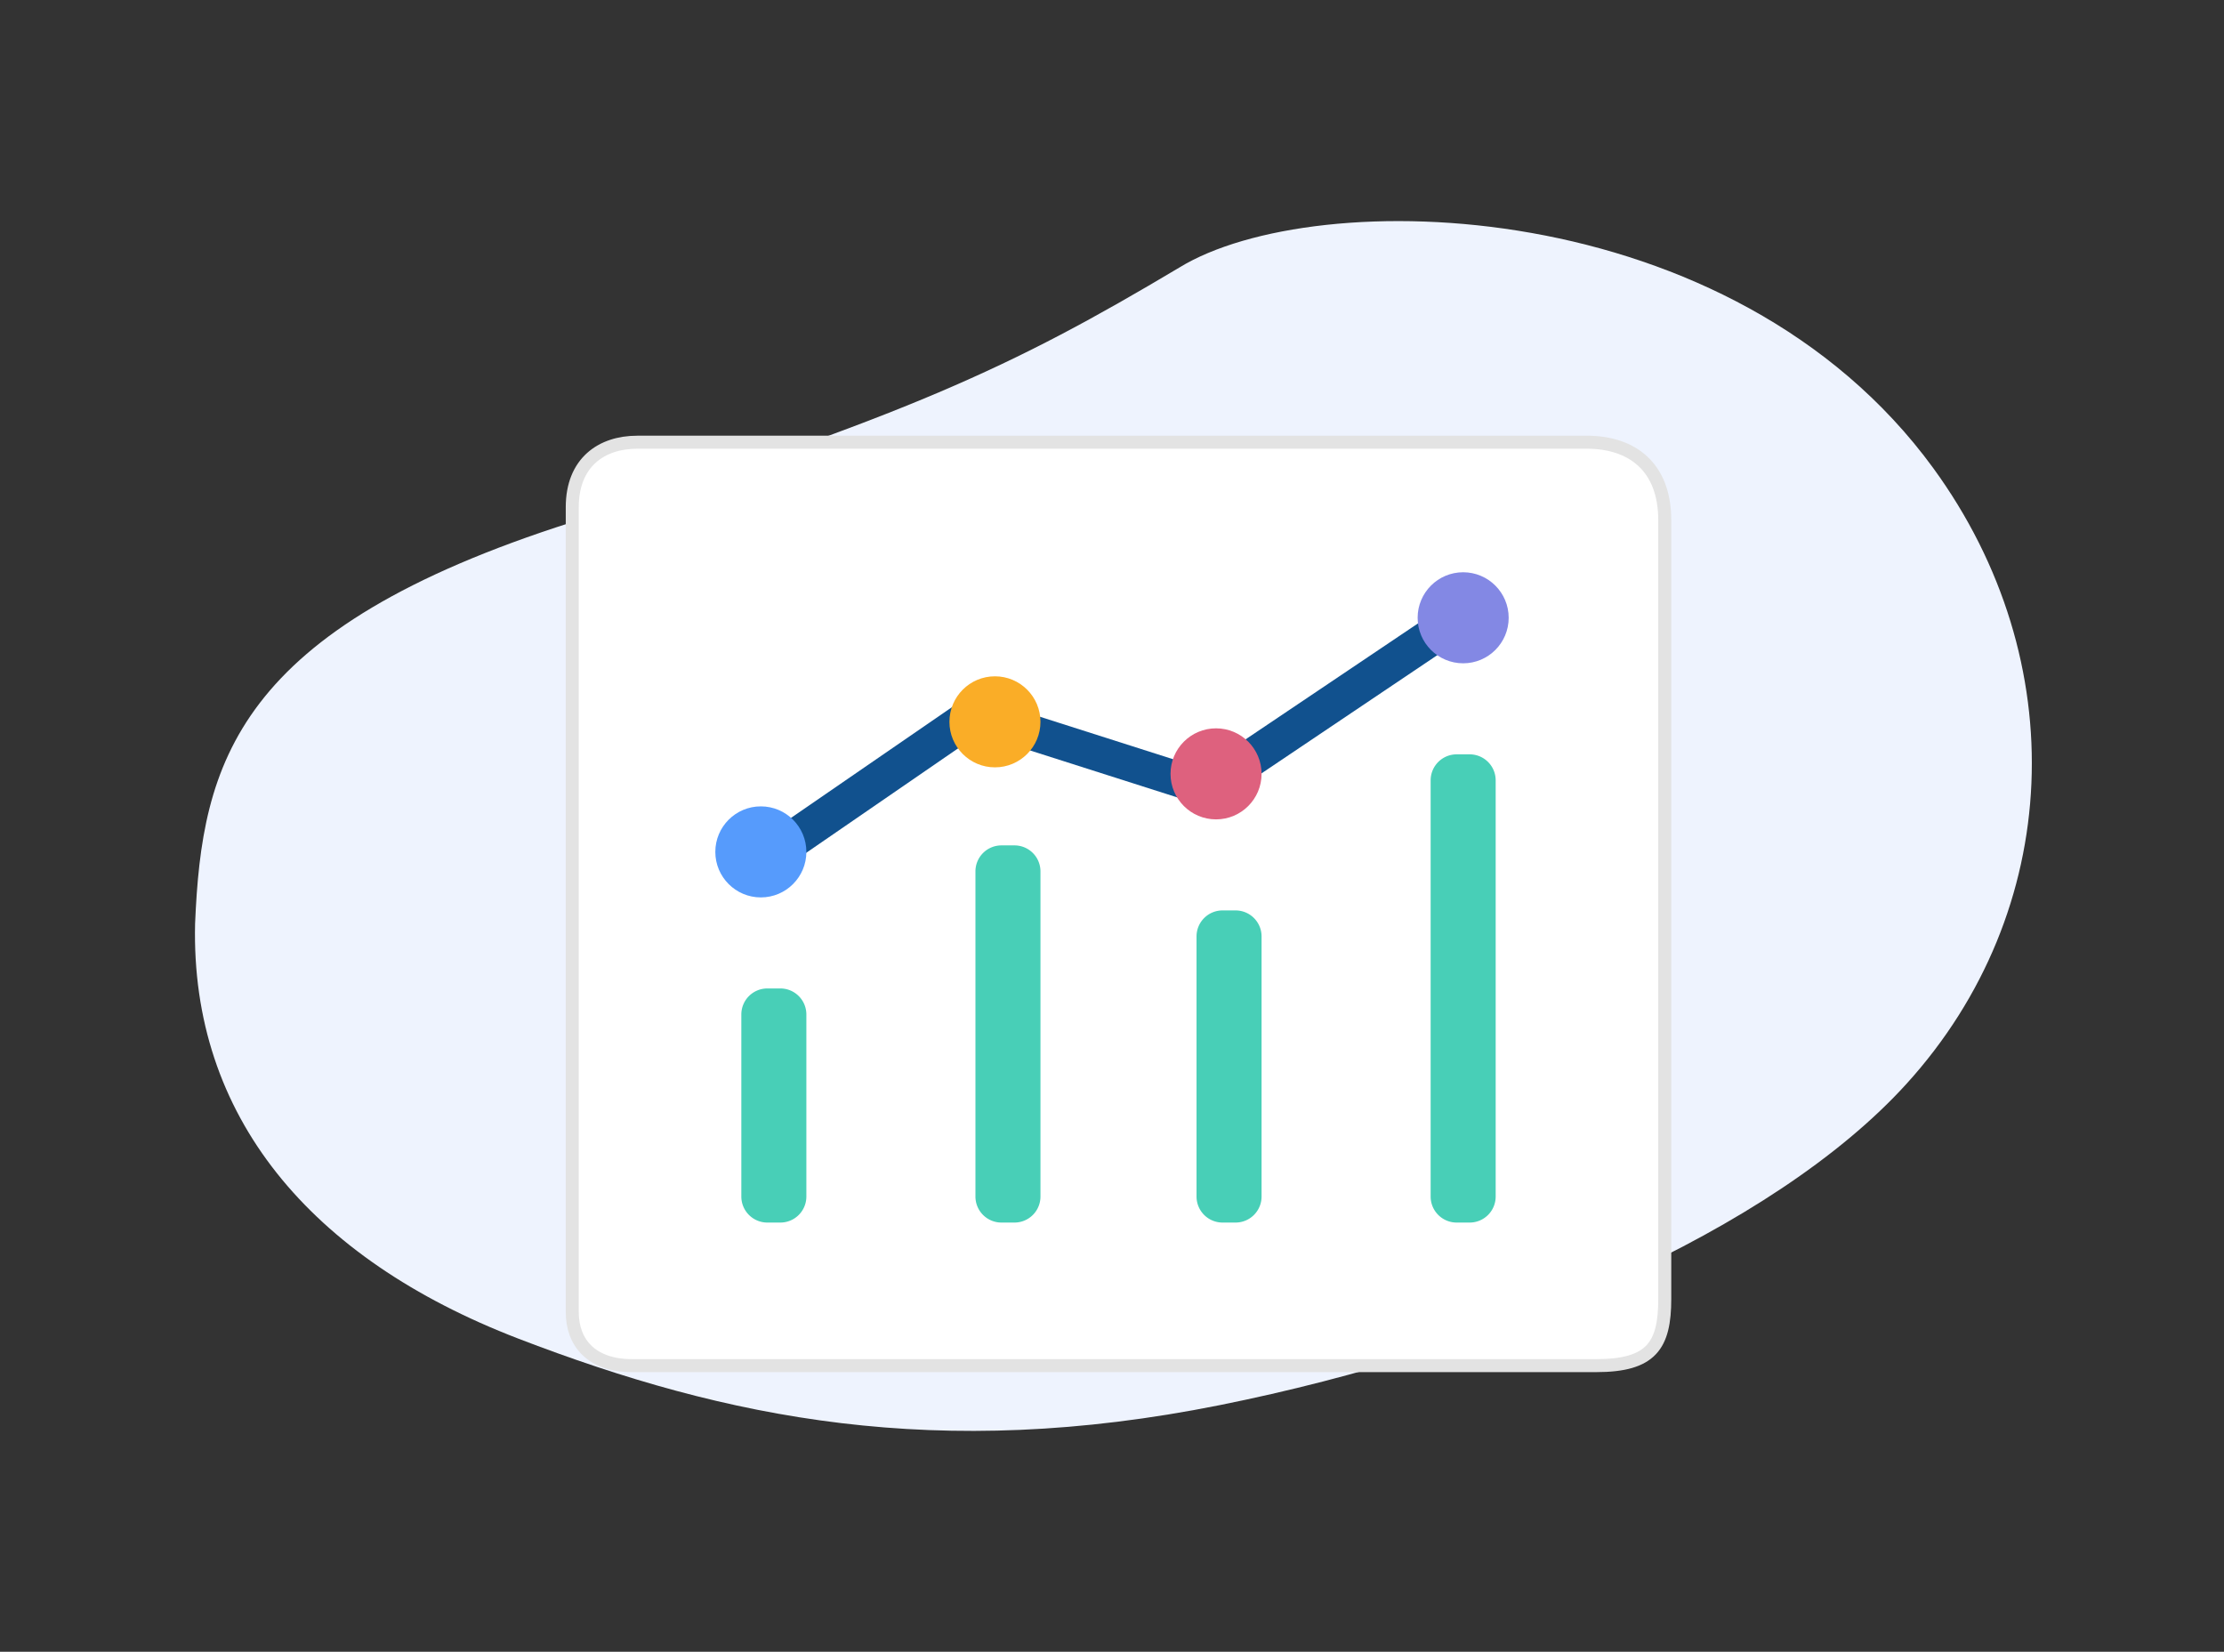 <svg id="Icon" xmlns="http://www.w3.org/2000/svg" width="171" height="127" viewBox="0 0 171 127">
  <rect x="0" y="0" width="171" height="127" fill="#333333" stroke="none"/>
  <defs>
    <style>
      .cls-1 {
        fill: #eef3fe;
      }

      .cls-1, .cls-2, .cls-3, .cls-8 {
        fill-rule: evenodd;
      }

      .cls-2 {
        fill: #fff;
        stroke: #e3e3e3;
        stroke-linejoin: round;
        stroke-width: 1px;
      }

      .cls-3 {
        fill: #11518e;
      }

      .cls-4 {
        fill: #569bfc;
      }

      .cls-5 {
        fill: #faad27;
      }

      .cls-6 {
        fill: #8388e4;
      }

      .cls-7 {
        fill: #de617e;
      }

      .cls-8 {
        fill: #48cfb7;
      }
    </style>
  </defs>
  <path class="cls-1" d="M15,71.019c0.518-12.348,3.106-22.638,28.987-30.87S77.739,28.287,90.68,20.569c10.426-6.394,42.473-5.832,57.974,15.435,10.784,14.8,10.007,34.037-2.07,47.334-10.26,11.3-31.5,20.432-52.8,24.7-21.692,4.344-37.893,1.057-53.939-5.117S14.655,85.768,15,71.019Z"/>
  <g id="_1" data-name="1">
    <g id="File">
      <path class="cls-2" d="M44,39v61.882c0,2.372,1.494,4.118,4.591,4.118h74.138c4.25,0,5.272-1.547,5.272-5.138V40c0-4.1-2.506-6-6-6H49C46.25,34,44,35.551,44,39Z"/>
    </g>
    <g id="Graph">
      <g>
        <path id="Rectangle_12_copy" data-name="Rectangle 12 copy" class="cls-3" d="M56.993,65.517l18.026-12.4,1.661,2.349-18.026,12.4Z"/>
        <path id="Rectangle_12_copy_3" data-name="Rectangle 12 copy 3" class="cls-3" d="M92.09,59.323l19.636-13.206,1.9,2.163L93.986,61.486Z"/>
        <path id="Rectangle_12_copy_2" data-name="Rectangle 12 copy 2" class="cls-3" d="M94.164,59.641L74.288,53.3l-1.7,2.292,19.876,6.34Z"/>
        <circle class="cls-4" cx="58.5" cy="65.5" r="3.5"/>
        <circle id="Ellipse_1_copy" data-name="Ellipse 1 copy" class="cls-5" cx="76.5" cy="55.5" r="3.5"/>
        <circle id="Ellipse_1_copy_3" data-name="Ellipse 1 copy 3" class="cls-6" cx="112.5" cy="47.5" r="3.5"/>
        <circle id="Ellipse_1_copy_2" data-name="Ellipse 1 copy 2" class="cls-7" cx="93.5" cy="59.5" r="3.5"/>
      </g>
      <path id="Rounded_Rectangle_606_copy_6" data-name="Rounded Rectangle 606 copy 6" class="cls-8" d="M59,76h1a2,2,0,0,1,2,2V92a2,2,0,0,1-2,2H59a2,2,0,0,1-2-2V78A2,2,0,0,1,59,76ZM77,65h1a2,2,0,0,1,2,2V92a2,2,0,0,1-2,2H77a2,2,0,0,1-2-2V67A2,2,0,0,1,77,65Zm17,5h1a2,2,0,0,1,2,2V92a2,2,0,0,1-2,2H94a2,2,0,0,1-2-2V72A2,2,0,0,1,94,70Zm18-12h1a2,2,0,0,1,2,2V92a2,2,0,0,1-2,2h-1a2,2,0,0,1-2-2V60A2,2,0,0,1,112,58Z"/>
    </g>
  </g>
</svg>
